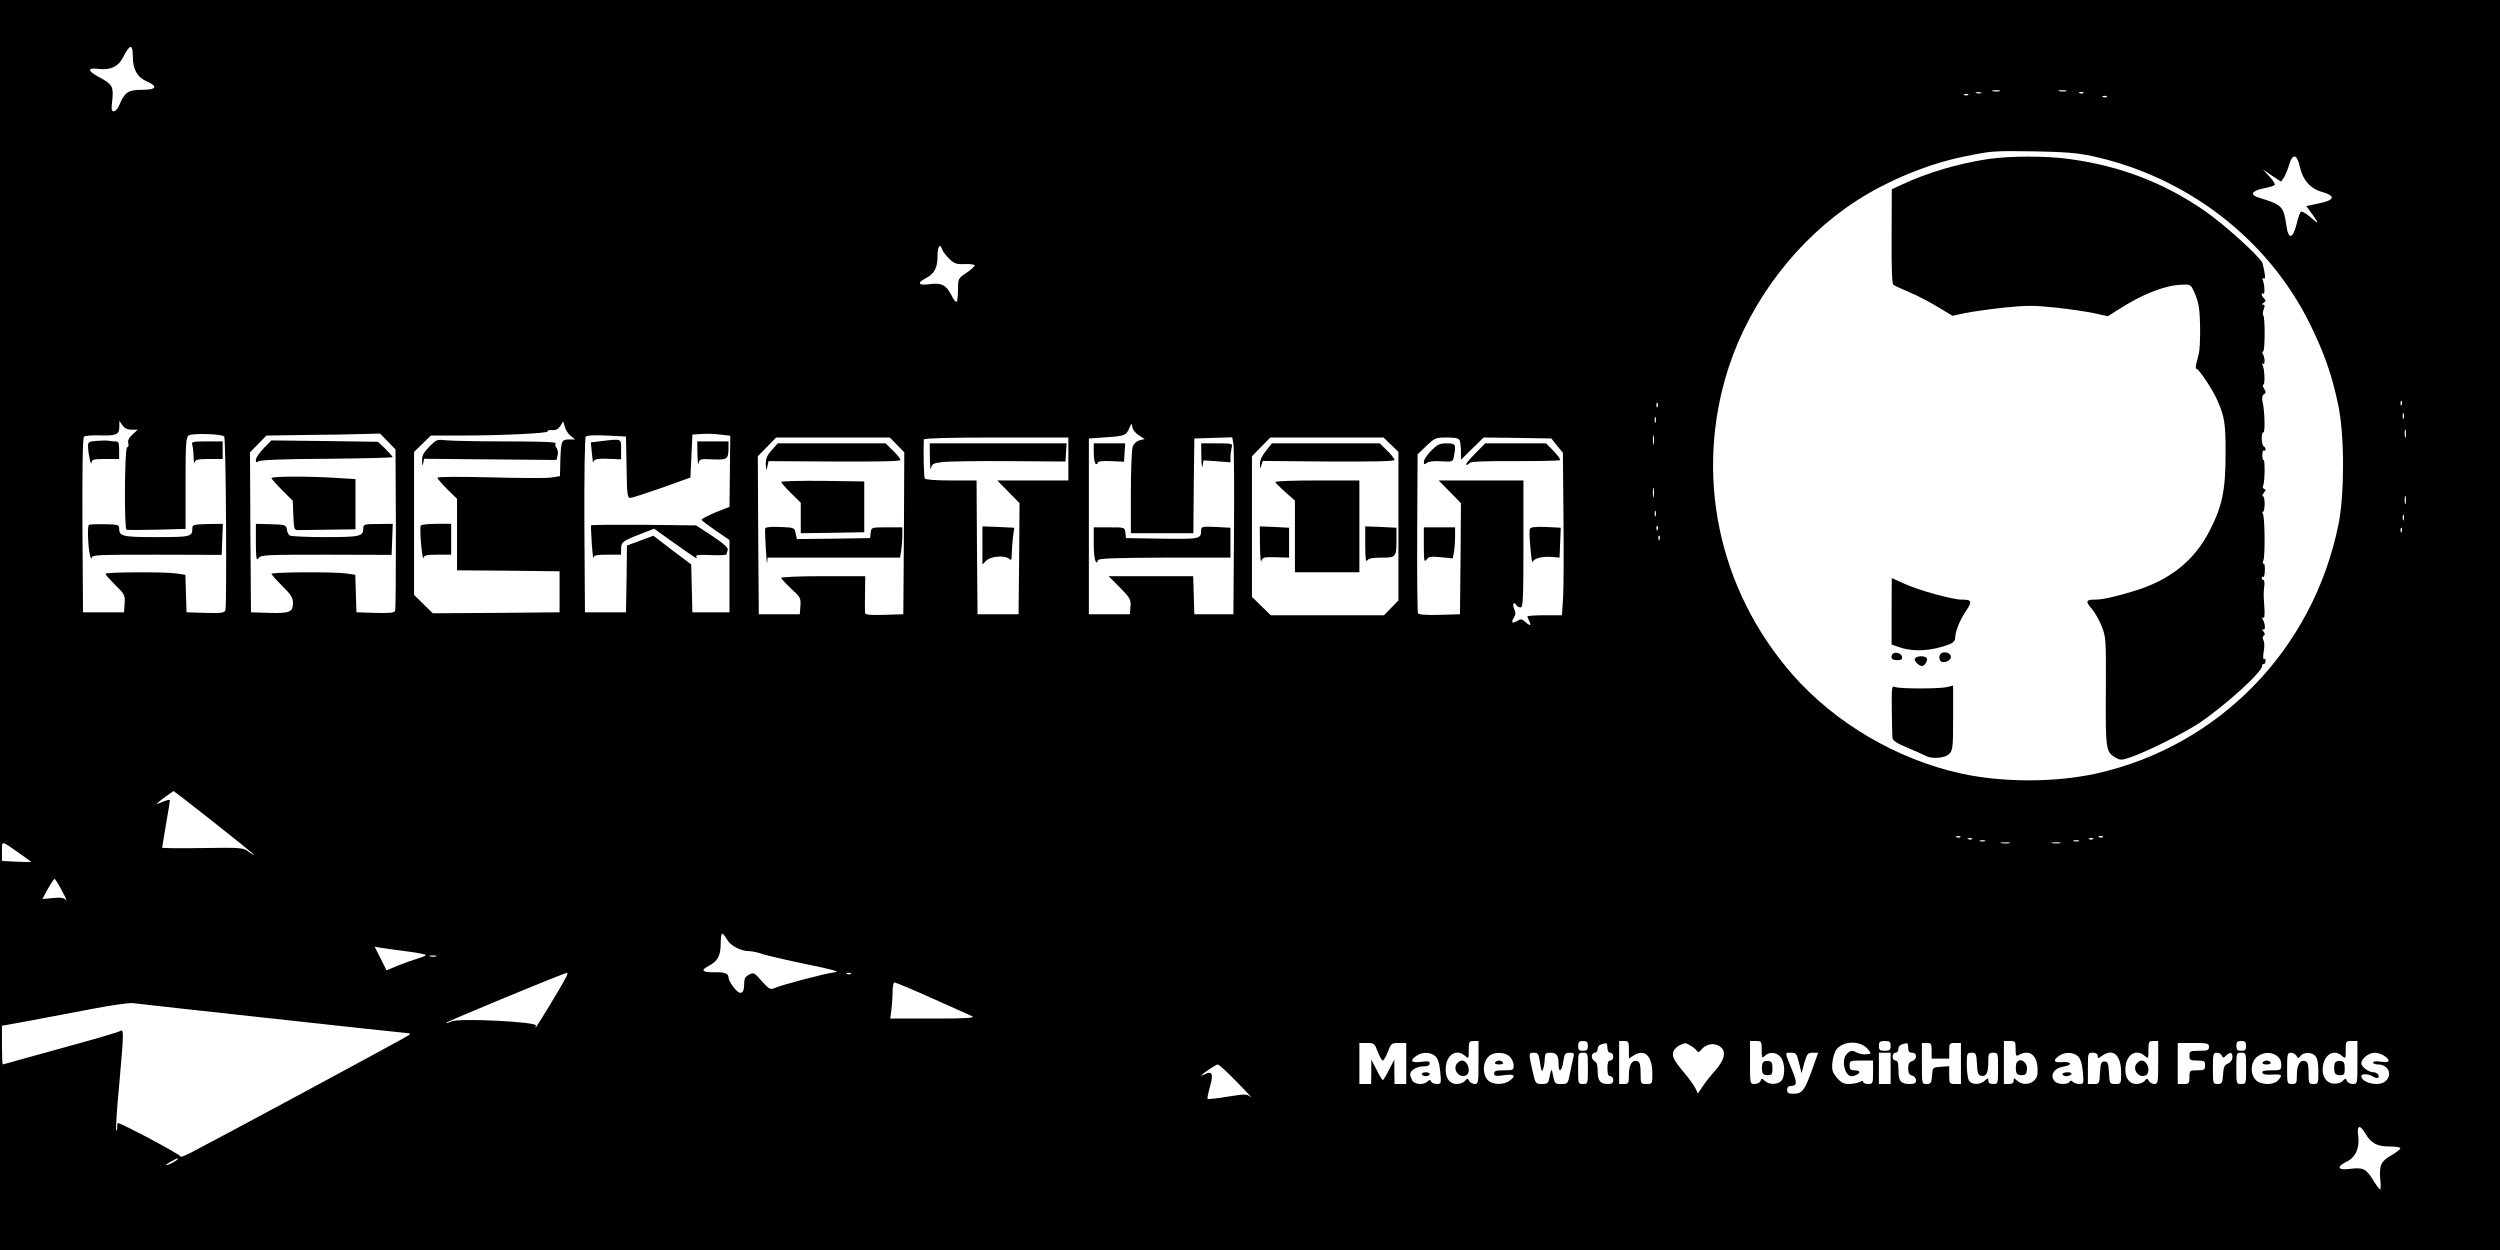 <?xml version="1.0" standalone="no"?>
<!DOCTYPE svg PUBLIC "-//W3C//DTD SVG 20010904//EN"
 "http://www.w3.org/TR/2001/REC-SVG-20010904/DTD/svg10.dtd">
<svg version="1.0" xmlns="http://www.w3.org/2000/svg"
 width="1280pt" height="640pt" viewBox="0 0 1280 640"
 preserveAspectRatio="xMidYMid meet">

<g transform="translate(0,640) scale(0.1,-0.1)"
fill="#000000" stroke="none">
<path d="M0 3200 l0 -3200 6400 0 6400 0 0 3200 0 3200 -6400 0 -6400 0 0
-3200z m680 2912 c0 -67 22 -107 70 -128 61 -27 52 -44 -24 -44 -70 0 -88 -12
-116 -80 -7 -16 -19 -30 -27 -30 -12 0 -14 10 -8 58 7 67 0 81 -64 115 -65 34
-67 52 -4 44 59 -7 100 13 123 59 35 70 50 71 50 6z m9558 -179 c-10 -2 -26
-2 -35 0 -10 3 -2 5 17 5 19 0 27 -2 18 -5z m340 0 c-10 -2 -26 -2 -35 0 -10
3 -2 5 17 5 19 0 27 -2 18 -5z m-435 -10 c-7 -2 -19 -2 -25 0 -7 3 -2 5 12 5
14 0 19 -2 13 -5z m524 1 c-3 -3 -12 -4 -19 -1 -8 3 -5 6 6 6 11 1 17 -2 13
-5z m-590 -10 c-3 -3 -12 -4 -19 -1 -8 3 -5 6 6 6 11 1 17 -2 13 -5z m710 -10
c-3 -3 -12 -4 -19 -1 -8 3 -5 6 6 6 11 1 17 -2 13 -5z m-76 -303 c485 -105
900 -424 1114 -856 73 -147 114 -262 146 -415 33 -153 34 -457 2 -615 -130
-641 -612 -1136 -1242 -1276 -212 -46 -480 -46 -692 1 -327 72 -644 258 -862
507 -381 436 -504 1026 -326 1573 112 343 355 659 654 852 162 105 372 191
554 227 140 29 148 29 361 26 151 -3 217 -8 291 -24z m1064 -54 c14 -67 54
-113 112 -129 73 -21 68 -42 -12 -59 l-67 -14 31 -42 c37 -51 34 -54 -13 -12
-20 17 -40 28 -45 25 -5 -3 -15 -30 -21 -58 -20 -83 -44 -88 -54 -11 -14 97
-22 105 -141 141 -47 14 -37 35 22 47 28 5 55 13 59 18 4 4 -8 24 -27 44 l-34
36 47 -32 47 -31 15 22 c8 13 20 42 27 66 17 58 40 53 54 -11z m-6951 -425 c4
-10 20 -31 36 -47 26 -25 38 -29 80 -27 28 1 50 -2 50 -7 0 -5 -19 -23 -42
-38 -42 -28 -43 -30 -43 -85 0 -31 -3 -59 -7 -63 -4 -4 -16 11 -27 34 -27 53
-51 64 -112 56 -56 -8 -66 6 -20 30 45 23 61 53 61 112 0 52 13 71 24 35z
m7473 -794 c-3 -8 -6 -5 -6 6 -1 11 2 17 5 13 3 -3 4 -12 1 -19z m-3810 -10
c-3 -8 -6 -5 -6 6 -1 11 2 17 5 13 3 -3 4 -12 1 -19z m3820 -60 c-3 -7 -5 -2
-5 12 0 14 2 19 5 13 2 -7 2 -19 0 -25z m-3830 -20 c-3 -7 -5 -2 -5 12 0 14 2
19 5 13 2 -7 2 -19 0 -25z m-7803 -38 l31 0 -27 -25 c-18 -16 -25 -31 -21 -45
3 -11 0 -20 -6 -20 -13 0 -16 -416 -3 -422 4 -2 73 -2 155 0 l147 4 0 233 c0
196 2 235 15 245 16 13 169 9 183 -5 9 -8 14 -868 6 -890 -5 -13 -22 -15 -103
-13 l-96 3 -3 96 -3 96 -46 7 c-66 9 -363 7 -363 -2 0 -4 23 -30 50 -57 48
-47 51 -53 48 -95 l-3 -45 -105 0 -105 0 -3 444 c-1 280 1 448 8 455 5 5 39 8
75 7 89 -3 105 3 106 42 l0 32 16 -22 c10 -16 26 -23 47 -23z m2248 -32 l23
-18 -31 0 c-39 0 -42 -8 -45 -108 l-2 -80 -45 -7 c-25 -4 -166 -3 -313 1 -164
4 -269 3 -269 -2 0 -6 23 -32 50 -59 l50 -49 0 -183 0 -183 263 -2 262 -3 0
-105 0 -105 -325 -3 -324 -2 -48 47 -48 47 0 366 0 366 43 42 43 42 150 0
c213 0 454 12 448 21 -3 5 7 8 22 7 19 -2 32 5 43 21 l15 24 8 -29 c4 -16 18
-36 30 -46z m2909 3 l30 -19 -26 -6 c-15 -4 -30 -17 -35 -32 -6 -14 -10 -120
-10 -235 l0 -209 160 0 160 0 2 243 3 242 97 3 97 3 6 -33 c3 -18 5 -222 3
-453 l-3 -420 -100 0 -100 0 -3 98 -3 97 -217 0 -216 0 58 -58 c53 -54 57 -62
54 -98 l-3 -39 -105 0 -105 0 0 450 0 450 86 6 c96 6 106 10 121 47 11 27 12
27 16 4 2 -13 17 -31 33 -41z m6486 -8 c-3 -10 -5 -2 -5 17 0 19 2 27 5 18 2
-10 2 -26 0 -35z m-10332 -23 l40 -41 2 -406 c0 -223 -1 -412 -4 -420 -4 -11
-27 -13 -102 -11 l-96 3 -3 96 -3 96 -46 7 c-66 9 -383 7 -383 -2 0 -4 25 -32
55 -62 44 -43 55 -61 55 -86 0 -48 -16 -55 -121 -52 l-94 3 -3 410 -2 409 42
43 42 43 205 3 c113 1 244 3 291 5 l86 2 39 -40z m1223 -132 c2 -142 4 -158
20 -157 9 0 82 24 162 52 l145 52 5 110 5 110 45 3 c25 2 68 1 97 -3 l52 -6
-2 -182 -2 -182 -73 -29 c-40 -17 -71 -33 -70 -38 2 -4 35 -29 73 -55 l70 -48
0 -185 0 -185 -95 0 -95 0 -3 122 -3 123 -97 73 -97 74 -67 -25 -68 -25 -2
-171 -3 -171 -105 0 -105 0 -3 444 c-1 260 2 448 7 455 6 7 42 9 108 6 l98 -5
3 -157z m5259 120 c-2 -13 -4 -5 -4 17 -1 22 1 32 4 23 2 -10 2 -28 0 -40z
m-3874 -6 l37 -38 -2 -415 -3 -414 -97 -3 c-74 -2 -98 0 -99 10 -1 7 -1 52 0
101 l1 87 -215 0 c-118 0 -215 -4 -215 -9 0 -4 23 -29 51 -55 47 -43 50 -49
47 -89 l-3 -42 -105 0 -105 0 -3 405 -2 404 47 48 47 48 291 0 291 0 37 -38z
m877 -72 l0 -110 -182 0 -182 0 57 -58 57 -58 -2 -284 -3 -285 -105 0 -105 0
-3 343 -2 342 -130 0 c-79 0 -131 4 -135 10 -5 9 -8 131 -5 200 0 6 130 10
370 10 l370 0 0 -110z m1652 73 l38 -37 0 -380 0 -380 -37 -38 -37 -38 -290 0
-290 0 -48 47 -48 47 0 360 0 360 47 48 47 48 290 0 290 0 38 -37z m352 21 c3
-9 6 -34 6 -57 l0 -41 58 57 58 57 173 -2 174 -3 29 -37 30 -36 3 -329 c2
-180 1 -367 -2 -415 l-6 -88 -88 0 c-49 0 -89 -3 -89 -6 0 -3 5 -14 10 -25 13
-24 3 -25 -22 -2 -16 14 -22 15 -40 4 -26 -16 -33 -9 -17 17 10 16 10 26 1 46
-11 25 0 38 13 16 3 -5 13 -10 21 -10 12 0 14 49 14 325 l0 325 -217 0 -217 0
57 -58 57 -58 -2 -284 -3 -285 -104 -3 c-65 -2 -107 1 -111 8 -3 5 -5 191 -4
412 l2 402 45 43 c43 41 49 43 105 43 45 0 61 -4 66 -16z m993 -286 c-2 -13
-4 -5 -4 17 -1 22 1 32 4 23 2 -10 2 -28 0 -40z m3850 -35 c-3 -10 -5 -2 -5
17 0 19 2 27 5 18 2 -10 2 -26 0 -35z m-3840 -65 c-3 -7 -5 -2 -5 12 0 14 2
19 5 13 2 -7 2 -19 0 -25z m3830 -20 c-3 -7 -5 -2 -5 12 0 14 2 19 5 13 2 -7
2 -19 0 -25z m-3820 -50 c-3 -8 -6 -5 -6 6 -1 11 2 17 5 13 3 -3 4 -12 1 -19z
m3810 -10 c-3 -8 -6 -5 -6 6 -1 11 2 17 5 13 3 -3 4 -12 1 -19z m-3800 -40
c-3 -8 -6 -5 -6 6 -1 11 2 17 5 13 3 -3 4 -12 1 -19z m-7401 -1449 c112 -88
204 -163 204 -165 0 -3 -13 5 -28 16 -27 20 -39 21 -235 18 -114 -2 -207 -1
-207 2 0 3 9 57 20 120 11 63 20 118 20 123 0 4 -17 0 -37 -8 -20 -9 -34 -13
-31 -10 9 10 83 64 86 65 2 0 96 -72 208 -161z m8941 -75 c-3 -3 -12 -4 -19
-1 -8 3 -5 6 6 6 11 1 17 -2 13 -5z m730 0 c-3 -3 -12 -4 -19 -1 -8 3 -5 6 6
6 11 1 17 -2 13 -5z m-670 -10 c-3 -3 -12 -4 -19 -1 -8 3 -5 6 6 6 11 1 17 -2
13 -5z m620 0 c-3 -3 -12 -4 -19 -1 -8 3 -5 6 6 6 11 1 17 -2 13 -5z m-554
-11 c-7 -2 -19 -2 -25 0 -7 3 -2 5 12 5 14 0 19 -2 13 -5z m480 0 c-7 -2 -19
-2 -25 0 -7 3 -2 5 12 5 14 0 19 -2 13 -5z m-10545 -61 c34 -24 62 -44 62 -45
0 -1 -34 -1 -75 1 l-75 4 0 49 c0 57 -6 57 88 -9z m10190 51 c-10 -2 -28 -2
-40 0 -13 2 -5 4 17 4 22 1 32 -1 23 -4z m260 0 c-10 -2 -28 -2 -40 0 -13 2
-5 4 17 4 22 1 32 -1 23 -4z m-10230 -245 c19 -35 27 -56 20 -47 -10 13 -25
15 -67 11 l-54 -5 28 52 c16 28 31 51 34 51 4 0 21 -28 39 -62z m3404 -248
c19 -33 71 -60 115 -60 15 0 45 -7 68 -15 22 -7 123 -31 225 -52 137 -28 175
-39 145 -41 -39 -3 -269 -63 -312 -82 -19 -8 -28 -3 -63 37 -38 44 -42 45 -65
33 -20 -11 -25 -21 -25 -51 0 -51 -22 -56 -54 -14 -14 18 -26 40 -26 49 0 22
-17 29 -76 28 -60 0 -68 10 -25 33 45 23 61 53 61 112 0 29 3 53 8 53 4 0 15
-14 24 -30z m-1639 -61 c53 -7 97 -15 97 -19 0 -3 -19 -11 -42 -18 -24 -7 -69
-23 -101 -36 l-58 -24 -30 60 -31 61 34 -6 c18 -3 77 -11 131 -18z m150 -26
c-7 -2 -21 -2 -30 0 -10 3 -4 5 12 5 17 0 24 -2 18 -5z m666 -105 c-25 -49
-152 -258 -156 -258 -2 0 -2 4 1 9 12 19 -399 40 -433 21 -13 -6 -25 -10 -27
-7 -4 4 602 255 619 256 4 1 2 -9 -4 -21z m1458 16 c-3 -3 -12 -4 -19 -1 -8 3
-5 6 6 6 11 1 17 -2 13 -5z m415 -125 c101 -45 193 -86 205 -92 17 -9 -26 -12
-199 -12 l-220 0 6 44 c3 24 6 66 6 92 0 27 4 49 10 49 5 0 92 -36 192 -81z
m-3377 -104 c374 -41 687 -75 695 -75 9 0 10 -3 5 -9 -9 -9 -1003 -544 -1124
-606 -29 -14 -50 -22 -47 -16 5 7 -302 171 -321 171 -2 0 -3 -10 -3 -22 0 -12
-2 -19 -5 -16 -3 3 3 107 15 231 25 283 25 290 3 277 -10 -5 -110 -35 -223
-66 -113 -31 -243 -67 -289 -80 -46 -13 -85 -24 -87 -24 -2 0 -4 44 -4 99 l0
99 143 26 c78 15 221 42 317 60 96 19 191 32 210 30 19 -3 341 -38 715 -79z
m6175 -225 c0 -102 -1 -110 -20 -110 -10 0 -23 7 -28 16 -8 14 -10 14 -21 0
-8 -9 -26 -16 -42 -16 -41 0 -63 38 -56 92 8 63 58 89 99 51 17 -15 18 -14 18
30 0 43 2 47 25 47 l25 0 0 -110z m560 85 c0 -20 -5 -25 -25 -25 -20 0 -25 5
-25 25 0 20 5 25 25 25 20 0 25 -5 25 -25z m210 -20 l0 -45 24 16 c57 36 96
-2 96 -93 0 -52 0 -53 -30 -53 -30 0 -30 1 -30 55 0 40 -4 57 -15 61 -27 11
-45 -16 -45 -67 0 -46 -2 -49 -25 -49 l-25 0 0 110 0 110 25 0 c23 0 25 -4 25
-45z m680 -1 c0 -41 1 -44 16 -30 22 22 57 20 80 -5 23 -25 26 -98 5 -122 -17
-21 -65 -22 -85 -1 -15 14 -17 14 -22 0 -3 -9 -17 -16 -30 -16 -24 0 -24 1
-24 110 l0 110 30 0 c29 0 30 -2 30 -46z m544 4 c18 -23 18 -23 -7 -26 -14 -2
-35 2 -46 7 -27 15 -37 14 -55 -5 -30 -29 -12 -114 24 -114 17 0 40 12 40 21
0 5 -11 9 -25 9 -20 0 -25 5 -25 25 0 24 3 25 60 25 l60 0 0 -60 c0 -57 -1
-60 -25 -60 -14 0 -25 5 -25 10 0 7 -6 7 -19 0 -11 -5 -35 -10 -54 -10 -27 0
-41 7 -62 32 -23 28 -27 39 -23 80 3 27 13 57 23 68 39 43 122 42 159 -2z
m116 17 c0 -21 -5 -25 -30 -25 -25 0 -30 4 -30 25 0 21 5 25 30 25 25 0 30 -4
30 -25z m640 -15 c0 -37 2 -40 19 -30 59 31 99 -10 93 -97 -4 -48 -66 -70
-104 -36 -17 15 -18 15 -18 0 0 -11 -8 -17 -25 -17 l-25 0 0 110 0 110 30 0
c28 0 30 -2 30 -40z m730 -70 c0 -102 -1 -110 -20 -110 -10 0 -23 7 -28 16 -8
14 -10 14 -21 0 -8 -9 -26 -16 -42 -16 -41 0 -63 38 -56 92 8 63 58 89 99 51
17 -15 18 -14 18 30 0 43 2 47 25 47 l25 0 0 -110z m450 85 c0 -20 -5 -25 -25
-25 -20 0 -25 5 -25 25 0 20 5 25 25 25 20 0 25 -5 25 -25z m570 -85 c0 -109
0 -110 -24 -110 -13 0 -27 7 -30 16 -5 14 -8 14 -22 -1 -10 -10 -29 -15 -48
-13 -39 4 -61 44 -52 94 12 60 59 83 98 47 17 -15 18 -14 18 30 0 46 1 47 30
47 l30 0 0 -110z m-5016 55 c10 -25 21 -45 26 -45 5 0 16 20 26 45 16 43 19
45 55 45 l39 0 0 -105 0 -105 -30 0 -30 0 -1 63 0 62 -27 -52 c-14 -29 -29
-53 -32 -53 -3 0 -18 24 -32 53 l-27 52 0 -62 -1 -63 -30 0 -30 0 0 105 0 105
39 0 c36 0 39 -2 55 -45z m1176 20 c0 -16 6 -25 15 -25 8 0 15 -9 15 -20 0
-11 -7 -20 -15 -20 -11 0 -15 -11 -15 -40 0 -29 4 -40 15 -40 8 0 15 -9 15
-20 0 -15 -7 -20 -28 -20 -39 0 -52 17 -52 67 0 30 -5 45 -15 49 -8 4 -15 15
-15 25 0 10 7 19 15 19 8 0 15 9 15 19 0 17 12 25 43 30 4 0 7 -10 7 -24z
m423 13 c12 -6 27 -18 33 -26 9 -12 12 -11 24 3 22 27 57 36 85 23 48 -22 41
-69 -18 -135 -19 -21 -46 -55 -59 -75 l-25 -37 -12 26 c-7 14 -31 49 -55 77
-59 70 -69 91 -56 117 6 11 21 24 33 29 29 11 25 12 50 -2z m1117 -13 c0 -18
5 -25 20 -25 13 0 20 -7 20 -19 0 -10 -9 -21 -20 -24 -15 -4 -20 -14 -20 -37
0 -23 5 -33 20 -37 11 -3 20 -14 20 -24 0 -15 -7 -19 -33 -19 -45 0 -57 15
-57 72 0 36 -4 48 -15 48 -8 0 -15 9 -15 20 0 11 7 20 15 20 8 0 15 9 15 19 0
17 12 25 43 30 4 0 7 -10 7 -24z m120 -15 l0 -40 45 0 45 0 0 40 c0 38 2 40
30 40 l30 0 0 -105 0 -105 -30 0 c-29 0 -30 2 -30 46 l0 45 -42 -3 c-43 -3
-43 -3 -46 -45 -3 -38 -6 -43 -28 -43 -24 0 -24 0 -24 105 l0 105 25 0 c23 0
25 -4 25 -40z m1420 20 c0 -17 -7 -20 -50 -20 -47 0 -50 -2 -50 -25 0 -22 4
-25 40 -25 36 0 40 -2 40 -25 0 -22 -4 -25 -40 -25 -39 0 -40 -1 -40 -35 0
-32 -2 -35 -30 -35 l-30 0 0 105 0 105 80 0 c73 0 80 -2 80 -20z m-3962 -47
c14 -13 22 -36 26 -80 6 -61 5 -63 -18 -63 -14 0 -26 6 -29 13 -4 10 -7 10
-18 0 -20 -20 -67 -16 -79 6 -5 11 -10 24 -10 30 0 20 33 41 66 41 23 0 34 5
34 15 0 12 -9 13 -45 8 -50 -6 -59 6 -23 31 30 21 71 20 96 -1z m382 -3 c11
-11 20 -31 20 -45 0 -23 -3 -25 -50 -25 -39 0 -50 -3 -50 -16 0 -13 8 -15 50
-9 55 8 65 -3 28 -29 -25 -18 -70 -21 -98 -6 -42 23 -44 105 -2 136 26 20 79
17 102 -6z m155 -32 c6 -41 9 -49 15 -33 5 11 9 35 9 53 1 29 4 32 30 32 31 0
41 -14 41 -61 0 -45 17 -34 24 16 6 40 10 45 33 45 21 0 24 -3 19 -22 -3 -13
-11 -49 -17 -80 -11 -57 -12 -58 -45 -58 -35 0 -34 -1 -47 65 -3 13 -7 4 -12
-22 -7 -40 -10 -43 -40 -43 -33 0 -34 1 -49 69 -20 90 -20 91 8 91 21 0 24 -6
31 -52z m245 -28 c0 -79 0 -80 -25 -80 -25 0 -25 1 -25 80 0 79 0 80 25 80 25
0 25 -1 25 -80z m1081 28 l13 -53 14 53 c14 47 18 52 43 52 l28 0 -31 -87
c-38 -106 -51 -123 -95 -123 -26 0 -33 4 -33 20 0 13 7 20 19 20 31 0 33 15
10 72 -43 107 -42 98 -10 98 27 0 30 -4 42 -52z m469 -28 l0 -80 -30 0 -30 0
0 80 0 80 30 0 30 0 0 -80z m442 23 c2 -47 6 -58 22 -61 26 -5 36 15 36 71 0
43 2 47 25 47 25 0 25 -1 25 -80 0 -79 0 -80 -25 -80 -17 0 -25 6 -25 17 0 15
-1 15 -18 0 -25 -23 -69 -22 -82 2 -5 11 -10 47 -10 80 0 58 1 61 25 61 22 0
24 -4 27 -57z m516 40 c14 -13 22 -36 26 -80 5 -61 5 -63 -17 -63 -13 0 -28 5
-34 11 -8 8 -13 8 -17 0 -9 -15 -59 -14 -74 1 -30 30 -7 69 43 77 49 8 42 27
-7 23 -43 -4 -49 9 -16 32 30 21 71 20 96 -1z m102 1 c0 -14 2 -14 22 0 57 41
98 5 98 -86 0 -58 0 -58 -30 -58 -28 0 -29 1 -32 58 -3 49 -6 57 -23 57 -17 0
-20 -8 -23 -57 -3 -57 -4 -58 -32 -58 l-30 0 0 80 c0 79 0 80 25 80 16 0 25
-6 25 -16z m636 1 c5 -13 8 -13 21 0 21 21 33 18 33 -8 0 -14 -9 -26 -22 -32
-19 -8 -24 -19 -26 -57 -3 -43 -5 -48 -28 -48 -23 0 -24 2 -24 80 0 74 2 80
20 80 11 0 23 -7 26 -15z m124 -65 c0 -79 0 -80 -25 -80 -25 0 -25 1 -25 80 0
79 0 80 25 80 25 0 25 -1 25 -80z m158 64 c14 -10 22 -25 22 -45 0 -28 -1 -29
-51 -29 -36 0 -49 -4 -46 -12 3 -9 20 -12 51 -10 50 3 55 -2 29 -30 -23 -25
-87 -24 -113 2 -31 31 -27 93 6 119 32 25 71 27 102 5z m100 0 c8 -14 10 -14
21 0 17 20 55 20 75 0 11 -11 16 -35 16 -80 0 -62 -1 -64 -25 -64 -24 0 -25 3
-25 55 0 40 -4 57 -15 61 -27 11 -45 -16 -45 -67 0 -46 -2 -49 -25 -49 -25 0
-25 1 -25 80 0 73 2 80 20 80 10 0 23 -7 28 -16z m450 0 c35 -24 27 -37 -18
-30 -25 4 -40 2 -40 -4 0 -5 11 -10 25 -10 54 0 77 -55 37 -87 -34 -28 -122
-7 -122 28 0 13 37 11 60 -3 10 -7 22 -9 26 -6 10 10 -5 28 -24 28 -24 0 -62
28 -62 46 0 23 38 54 68 54 15 0 38 -7 50 -16z m-5873 -136 c50 -51 81 -84 69
-75 -20 16 -27 17 -119 2 -53 -9 -100 -14 -102 -11 -3 2 3 30 12 62 19 65 11
83 -26 64 -13 -7 -21 -9 -17 -5 14 15 73 54 83 55 6 0 51 -41 100 -92z m5776
-262 c29 -50 60 -66 124 -66 30 0 55 -4 55 -9 0 -5 -20 -21 -46 -36 -54 -31
-63 -52 -57 -122 3 -29 3 -53 -1 -53 -3 0 -20 22 -37 50 -35 57 -51 64 -120
55 -61 -8 -68 12 -13 38 45 22 66 69 58 131 -8 56 8 61 37 12z m-11201 -131
c0 -2 -13 -11 -30 -20 -38 -19 -40 -11 -2 9 31 17 32 18 32 11z"/>
<path d="M10174 5585 c-154 -24 -307 -70 -434 -129 l-54 -25 -1 -241 c-1 -160
2 -243 9 -248 6 -5 42 -21 79 -37 38 -15 103 -49 146 -75 l78 -47 64 14 c35 7
125 20 199 28 116 12 153 12 265 0 72 -7 161 -21 198 -29 l69 -15 54 34 c121
78 235 123 319 127 48 3 51 2 67 -32 10 -19 21 -53 25 -75 10 -48 10 -210 1
-245 -3 -14 -9 -37 -13 -52 -4 -17 -3 -28 3 -28 11 0 83 -108 105 -160 37 -85
42 -116 42 -270 0 -192 -17 -272 -83 -400 -80 -154 -206 -253 -392 -308 -100
-30 -157 -42 -193 -42 -47 0 -51 -8 -18 -46 16 -18 39 -59 52 -91 22 -56 22
-68 21 -333 -2 -296 0 -311 50 -339 24 -14 32 -14 80 3 90 32 269 122 348 174
135 91 330 268 322 294 -1 4 2 8 8 8 5 0 10 7 10 16 0 8 -4 13 -9 10 -4 -3 -5
13 -1 37 5 23 4 49 -1 59 -6 11 -5 19 1 23 8 5 7 12 -2 23 -8 10 -9 13 -1 9
13 -8 12 30 -2 52 -5 9 -4 12 2 8 7 -4 9 12 7 46 -5 72 -5 78 -1 115 3 17 0
32 -4 32 -5 0 -9 5 -9 11 0 5 3 8 8 5 4 -2 8 13 8 35 1 21 -2 36 -7 33 -5 -3
-5 5 0 18 9 27 7 220 -3 237 -4 6 -4 11 1 11 4 0 8 18 8 40 0 22 -4 40 -9 40
-5 0 -2 7 5 17 11 13 11 17 1 20 -6 3 -9 10 -5 16 9 14 11 137 2 132 -3 -2 -6
9 -6 25 0 16 4 27 9 24 4 -3 8 -1 8 5 0 5 -4 13 -10 16 -5 3 -10 22 -10 41 0
19 4 33 8 30 10 -6 8 106 -3 153 -5 24 -3 36 6 42 11 7 12 12 1 29 -7 11 -8
20 -4 20 10 0 7 84 -4 101 -4 7 -3 9 3 6 11 -7 10 34 -2 52 -3 6 -3 11 2 11
10 0 11 175 1 185 -4 4 -3 18 2 31 7 17 6 24 -3 24 -8 0 -7 4 3 10 12 7 12 12
2 22 -14 14 -17 32 -3 24 8 -5 6 47 -4 72 -3 8 0 10 6 6 10 -6 7 25 -7 78 -8
29 -194 198 -297 269 -206 142 -427 228 -686 264 -123 18 -313 17 -427 0z"/>
<path d="M9685 3270 l0 -170 44 -15 c72 -24 164 -18 254 17 15 6 27 18 27 27
0 35 22 92 54 140 36 53 33 61 -22 61 -45 0 -219 48 -289 80 -36 16 -66 30
-67 30 0 0 -1 -76 -1 -170z"/>
<path d="M9687 3047 c-7 -20 1 -27 30 -27 18 0 24 5 21 18 -4 21 -43 28 -51 9z"/>
<path d="M9937 3053 c-14 -13 -7 -43 11 -43 27 0 46 16 39 34 -6 16 -38 22
-50 9z"/>
<path d="M9804 3028 c-6 -10 20 -38 37 -38 13 0 31 29 24 40 -8 14 -52 13 -61
-2z"/>
<path d="M9686 2767 c1 -67 2 -131 3 -143 1 -16 19 -28 79 -53 42 -18 85 -37
94 -42 32 -16 96 -11 118 11 18 18 20 33 20 185 l0 165 -32 -8 c-43 -9 -237
-9 -263 0 -20 8 -20 4 -19 -115z"/>
<path d="M498 4143 c-47 -4 -48 -5 -47 -36 2 -38 16 -100 18 -74 1 14 11 17
71 17 l70 0 0 45 c0 38 -3 45 -19 45 -11 0 -25 1 -33 3 -7 2 -34 2 -60 0z"/>
<path d="M984 4124 c3 -9 7 -37 7 -62 1 -26 3 -39 6 -29 4 14 16 17 74 17 l69
0 0 45 0 45 -81 0 c-70 0 -80 -2 -75 -16z"/>
<path d="M455 3712 c-8 -8 -5 -102 4 -147 5 -22 9 -32 10 -22 1 16 22 17 334
17 l332 -1 3 80 3 79 -78 -1 c-71 -2 -78 -4 -78 -22 0 -43 -9 -45 -184 -45
-175 0 -191 4 -191 45 0 18 -6 20 -75 21 -41 1 -77 -1 -80 -4z"/>
<path d="M2198 4113 c-30 -31 -38 -46 -37 -73 1 -25 3 -28 6 -12 l4 23 339 -3
339 -3 6 23 c3 13 1 30 -5 38 -7 7 -9 18 -5 24 4 7 -77 10 -258 10 -145 0
-284 3 -308 6 -41 5 -46 3 -81 -33z"/>
<path d="M2154 3709 c-3 -5 -2 -48 2 -96 5 -49 10 -80 12 -70 3 14 15 17 73
17 l69 0 0 79 0 79 -75 0 c-41 0 -78 -4 -81 -9z"/>
<path d="M5600 4081 c0 -28 5 -53 10 -56 6 -3 10 -1 10 5 0 8 23 11 68 9 l67
-3 3 47 3 47 -80 0 -81 0 0 -49z"/>
<path d="M6151 4058 c1 -40 4 -60 6 -44 l5 29 69 -5 69 -5 0 26 c0 14 3 36 6
49 6 21 4 22 -75 22 l-81 0 1 -72z"/>
<path d="M6150 3685 c0 -44 -7 -46 -201 -43 l-184 3 -3 28 c-3 27 -4 27 -83
27 l-79 0 0 -84 c0 -76 11 -117 22 -84 3 9 85 12 341 13 l337 0 0 77 0 76 -75
4 c-69 3 -75 2 -75 -17z"/>
<path d="M1350 4105 c-22 -23 -40 -49 -40 -59 0 -14 3 -16 13 -8 9 7 127 12
350 13 185 2 337 5 337 9 0 3 -17 22 -37 42 l-38 36 -273 4 -273 3 -39 -40z"/>
<path d="M1390 3952 c0 -4 25 -32 55 -62 l54 -54 3 -75 c3 -72 4 -76 26 -75
12 0 83 1 157 2 l135 2 0 128 0 129 -97 6 c-136 9 -333 9 -333 -1z"/>
<path d="M1310 3622 c1 -84 3 -95 14 -79 13 16 39 17 347 17 l334 -1 3 79 3
80 -76 -1 c-70 0 -75 -2 -75 -22 0 -41 -15 -45 -194 -45 -94 0 -176 4 -182 8
-7 4 -14 18 -15 31 -4 23 -8 25 -81 27 l-78 2 0 -96z"/>
<path d="M3075 4141 l-50 -6 6 -60 c3 -33 6 -52 7 -42 2 18 22 21 105 17 l37
-2 0 51 c0 57 6 55 -105 42z"/>
<path d="M3571 4073 c1 -38 4 -58 6 -45 4 22 8 23 73 20 75 -3 80 0 80 65 l0
27 -80 0 -80 0 1 -67z"/>
<path d="M3026 3710 c-1 -3 1 -45 4 -95 4 -49 7 -82 8 -72 2 14 13 17 72 17
l70 0 0 29 c0 35 7 41 97 76 l72 28 98 -70 c116 -82 129 -91 118 -74 -5 10 12
12 74 9 45 -2 81 0 81 4 0 3 3 13 6 22 4 10 -18 31 -78 71 l-84 55 -268 3
c-147 1 -269 0 -270 -3z"/>
<path d="M3951 4095 c-24 -27 -31 -45 -30 -73 1 -33 2 -34 8 -10 l6 27 338 -2
c229 -1 337 1 337 8 0 6 -17 28 -38 48 l-38 37 -276 0 -276 0 -31 -35z"/>
<path d="M4000 3932 c0 -4 23 -30 50 -57 l50 -49 0 -78 0 -78 163 2 162 3 0
130 0 130 -212 3 c-117 1 -213 -1 -213 -6z"/>
<path d="M3918 3695 c-2 -5 0 -53 3 -105 3 -52 6 -84 7 -70 l2 25 339 0 339 0
6 35 c3 19 6 54 6 78 l0 42 -79 0 c-79 0 -80 0 -83 -27 l-3 -28 -188 -3 -187
-2 -6 29 c-6 29 -7 30 -80 33 -44 2 -75 -1 -76 -7z"/>
<path d="M4761 4053 c1 -43 4 -66 6 -52 4 24 10 27 56 33 29 4 183 6 342 5
l290 -2 3 46 3 47 -350 0 -351 0 1 -77z"/>
<path d="M5030 3608 l0 -98 20 20 c23 23 98 28 118 8 9 -9 12 -4 12 23 0 18 3
57 6 86 l7 51 -82 4 -81 3 0 -97z"/>
<path d="M6481 4091 c-20 -24 -31 -50 -30 -67 1 -26 2 -27 7 -7 l7 23 338 -3
c229 -1 337 1 337 8 0 6 -17 28 -38 48 l-38 37 -276 0 -276 0 -31 -39z"/>
<path d="M6530 3932 c0 -4 23 -27 50 -51 l50 -44 0 -183 0 -184 165 0 165 0 0
235 0 235 -215 0 c-118 0 -215 -3 -215 -8z"/>
<path d="M6451 3605 c1 -55 4 -90 7 -78 6 20 13 21 75 20 l67 -2 0 77 0 76
-75 4 -75 3 1 -100z"/>
<path d="M6990 3610 c0 -64 3 -90 10 -80 7 11 27 15 74 15 74 0 76 1 76 97 l0
56 -80 4 -80 3 0 -95z"/>
<path d="M7327 4092 c-20 -21 -37 -46 -37 -56 0 -15 3 -16 15 -6 9 7 37 11 74
8 59 -3 60 -3 65 26 12 61 9 66 -37 66 -37 0 -48 -6 -80 -38z"/>
<path d="M7550 4075 c-30 -30 -49 -55 -43 -55 7 0 15 5 18 10 5 7 84 10 231 9
124 0 228 2 231 5 4 4 -11 24 -32 46 l-39 40 -156 0 -156 0 -54 -55z"/>
<path d="M7833 3692 c-3 -7 -2 -52 3 -100 4 -48 9 -79 11 -70 5 19 49 31 103
26 l35 -3 3 77 3 76 -77 4 c-55 2 -78 -1 -81 -10z"/>
<path d="M7290 3608 c0 -80 2 -89 14 -73 11 15 22 17 73 12 l61 -6 6 31 c3 17
6 52 6 79 l0 49 -80 0 -80 0 0 -92z"/>
<path d="M7460 955 c-24 -29 8 -75 44 -62 30 12 14 77 -20 77 -6 0 -17 -7 -24
-15z"/>
<path d="M9024 956 c-3 -8 -4 -25 -2 -38 2 -17 9 -23 28 -23 22 0 25 4 25 35
0 29 -4 36 -23 38 -13 2 -24 -3 -28 -12z"/>
<path d="M10324 956 c-3 -8 -4 -25 -2 -38 2 -17 9 -23 28 -23 20 0 26 6 28 29
5 39 -41 66 -54 32z"/>
<path d="M10940 955 c-24 -29 8 -75 44 -62 30 12 14 77 -20 77 -6 0 -17 -7
-24 -15z"/>
<path d="M11954 956 c-3 -8 -4 -25 -2 -38 2 -17 9 -23 28 -23 22 0 25 4 25 35
0 29 -4 36 -23 38 -13 2 -24 -3 -28 -12z"/>
<path d="M7280 900 c0 -5 9 -10 20 -10 11 0 20 5 20 10 0 6 -9 10 -20 10 -11
0 -20 -4 -20 -10z"/>
<path d="M7655 960 c-4 -6 5 -10 20 -10 15 0 24 4 20 10 -3 6 -12 10 -20 10
-8 0 -17 -4 -20 -10z"/>
<path d="M10560 900 c0 -5 9 -10 19 -10 11 0 23 5 26 10 4 6 -5 10 -19 10 -14
0 -26 -4 -26 -10z"/>
<path d="M11585 960 c-4 -6 5 -10 20 -10 15 0 24 4 20 10 -3 6 -12 10 -20 10
-8 0 -17 -4 -20 -10z"/>
</g>
</svg>
